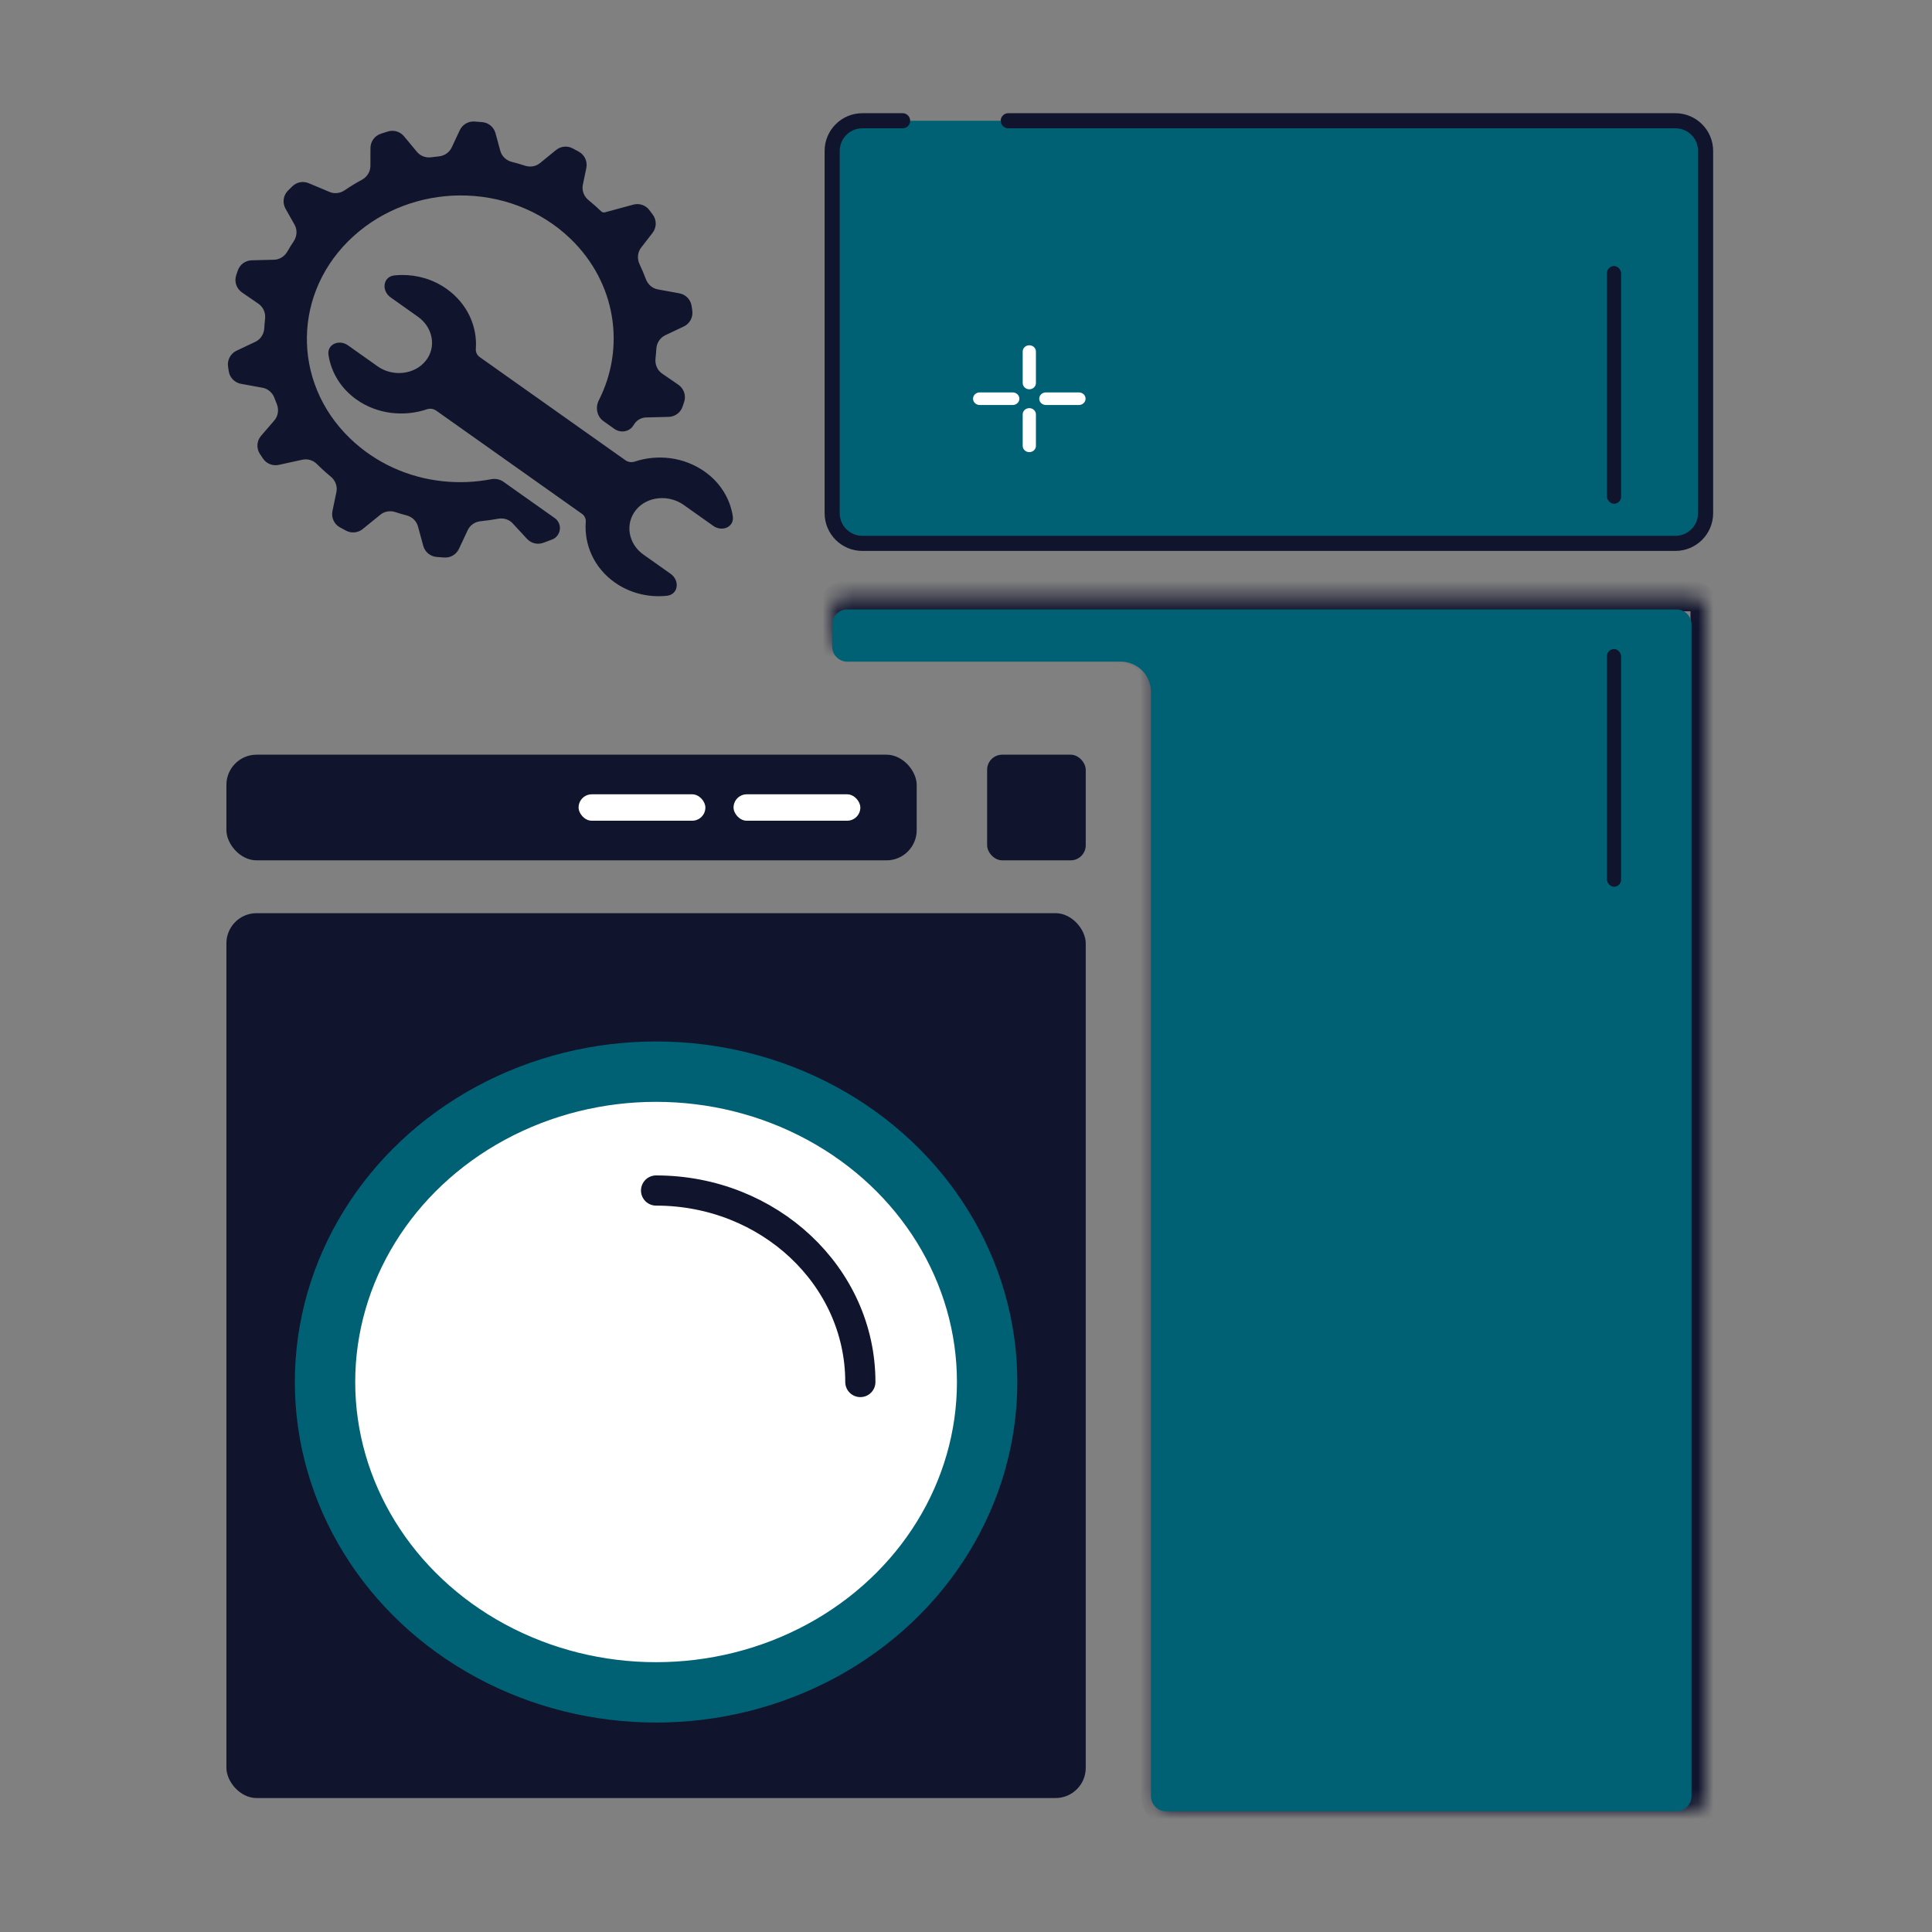 <svg width="128" height="128" viewBox="0 0 128 128" fill="none" xmlns="http://www.w3.org/2000/svg">
<rect x="0" y="0" width="128" height="128" fill="#808080" stroke="none"/>
<rect x="55.133" y="8" width="57.867" height="28" rx="2" fill="#006174"/>
<path d="M59.8 8H57.133C56.029 8 55.133 8.895 55.133 10V34C55.133 35.105 56.029 36 57.133 36H111C112.105 36 113 35.105 113 34V10C113 8.895 112.105 8 111 8H66.8" stroke="#11142D" stroke-linecap="round"/>
<mask id="path-3-inside-1_260_7024" fill="white">
<path fill-rule="evenodd" clip-rule="evenodd" d="M113 40.5C113 39.948 112.552 39.5 112 39.5H56.133C55.581 39.5 55.133 39.948 55.133 40.5V42C55.133 42.552 55.581 43 56.133 43H74.6C75.705 43 76.6 43.895 76.6 45V119C76.6 119.552 77.048 120 77.6 120H112C112.552 120 113 119.552 113 119V40.5Z"/>
</mask>
<path d="M56.133 40.5H112V38.5H56.133V40.5ZM56.133 42V40.5H54.133V42H56.133ZM56.133 44H74.6V42H56.133V44ZM74.6 44C75.152 44 75.6 44.448 75.6 45H77.6C77.6 43.343 76.257 42 74.6 42V44ZM75.6 45V119H77.6V45H75.6ZM112 119H77.6V121H112V119ZM112 40.5V119H114V40.5H112ZM54.133 42C54.133 43.105 55.029 44 56.133 44V42H54.133ZM112 121C113.105 121 114 120.105 114 119H112V121ZM112 40.5H114C114 39.395 113.105 38.5 112 38.5V40.5ZM75.6 119C75.6 120.105 76.496 121 77.6 121V119H75.6ZM56.133 38.5C55.029 38.5 54.133 39.395 54.133 40.5H56.133L56.133 40.5V38.5Z" fill="#11142D" mask="url(#path-3-inside-1_260_7024)"/>
<path fill-rule="evenodd" clip-rule="evenodd" d="M112.067 41.375C112.067 40.823 111.619 40.375 111.067 40.375H56.133C55.581 40.375 55.133 40.823 55.133 41.375V42.837C55.133 43.389 55.581 43.837 56.133 43.837H74.254C75.358 43.837 76.254 44.732 76.254 45.837V119C76.254 119.552 76.701 120 77.254 120H111.067C111.619 120 112.067 119.552 112.067 119V41.375Z" fill="#006174"/>
<rect x="106.467" y="43" width="0.933" height="15.75" rx="0.467" fill="#11142D"/>
<rect x="106.467" y="17.625" width="0.933" height="15.75" rx="0.467" fill="#11142D"/>
<rect x="15" y="60.5" width="56.933" height="58.625" rx="2" fill="#11142D"/>
<rect x="65.4" y="50" width="6.533" height="7" rx="1" fill="#11142D"/>
<rect x="15" y="50" width="45.733" height="7" rx="2" fill="#11142D"/>
<rect x="38.333" y="52.625" width="8.4" height="1.75" rx="0.875" fill="white"/>
<rect x="48.6" y="52.625" width="8.4" height="1.75" rx="0.875" fill="white"/>
<ellipse cx="43.467" cy="91.562" rx="21.933" ry="20.562" fill="white" stroke="#006174" stroke-width="4"/>
<path d="M57 91.562C57 84.555 50.941 78.875 43.467 78.875" stroke="#11142D" stroke-width="2" stroke-linecap="round"/>
<path d="M67.756 23.291C67.756 23.061 67.952 22.875 68.194 22.875C68.436 22.875 68.633 23.061 68.633 23.291V25.374C68.633 25.604 68.436 25.791 68.194 25.791C67.952 25.791 67.756 25.604 67.756 25.374V23.291Z" fill="white"/>
<path d="M64.905 26.832C64.663 26.832 64.467 26.645 64.467 26.415C64.467 26.185 64.663 25.999 64.905 25.999L67.098 25.999C67.34 25.999 67.536 26.185 67.536 26.415C67.536 26.645 67.34 26.832 67.098 26.832L64.905 26.832Z" fill="white"/>
<path d="M67.756 27.456C67.756 27.226 67.952 27.04 68.194 27.04C68.437 27.04 68.633 27.226 68.633 27.456V29.539C68.633 29.769 68.437 29.955 68.194 29.955C67.952 29.955 67.756 29.769 67.756 29.539V27.456Z" fill="white"/>
<path d="M69.29 26.832C69.048 26.832 68.852 26.645 68.852 26.415C68.852 26.185 69.048 25.999 69.29 25.999L71.483 25.999C71.725 25.999 71.922 26.185 71.922 26.415C71.922 26.645 71.725 26.832 71.483 26.832L69.29 26.832Z" fill="white"/>
<path d="M31.444 8.052C31.03 8.021 30.64 8.249 30.463 8.625L29.924 9.774C29.768 10.106 29.442 10.323 29.076 10.36C28.908 10.377 28.741 10.397 28.573 10.42C28.216 10.469 27.855 10.339 27.624 10.062L26.766 9.028C26.506 8.715 26.082 8.59 25.694 8.713L25.241 8.857C24.827 8.989 24.546 9.372 24.544 9.807L24.54 10.997C24.538 11.38 24.316 11.726 23.979 11.909C23.587 12.121 23.204 12.354 22.832 12.608C22.539 12.808 22.166 12.856 21.839 12.719L20.454 12.137C20.081 11.98 19.649 12.064 19.362 12.349L19.083 12.626C18.763 12.943 18.695 13.435 18.917 13.828L19.515 14.886C19.71 15.232 19.679 15.659 19.458 15.989C19.309 16.212 19.168 16.439 19.035 16.67C18.852 16.988 18.523 17.199 18.156 17.208L16.674 17.246C16.254 17.257 15.885 17.529 15.752 17.928L15.65 18.232C15.508 18.655 15.664 19.121 16.031 19.374L17.125 20.126C17.447 20.347 17.606 20.734 17.562 21.122C17.539 21.329 17.521 21.537 17.509 21.746C17.487 22.13 17.268 22.48 16.92 22.645L15.671 23.235C15.273 23.424 15.044 23.851 15.11 24.287L15.155 24.593C15.218 25.016 15.544 25.352 15.964 25.429L17.395 25.69C17.763 25.757 18.059 26.025 18.187 26.376C18.235 26.508 18.285 26.638 18.338 26.768C18.487 27.135 18.433 27.557 18.174 27.857L17.298 28.872C17.003 29.214 16.974 29.71 17.225 30.084L17.425 30.381C17.654 30.721 18.067 30.887 18.468 30.799L20.04 30.456C20.389 30.38 20.75 30.497 21.002 30.75C21.052 30.801 21.103 30.851 21.154 30.9C21.399 31.137 21.653 31.363 21.917 31.581C22.217 31.828 22.367 32.217 22.288 32.598L22.026 33.861C21.936 34.294 22.141 34.735 22.53 34.945L22.923 35.156C23.279 35.348 23.715 35.307 24.028 35.052L25.203 34.098C25.478 33.874 25.851 33.815 26.189 33.926C26.437 34.007 26.688 34.081 26.941 34.148C27.302 34.243 27.593 34.515 27.691 34.875L28.043 36.166C28.155 36.574 28.51 36.867 28.932 36.9L29.424 36.937C29.838 36.969 30.229 36.741 30.405 36.365L30.991 35.118C31.147 34.786 31.474 34.569 31.839 34.532C32.23 34.494 32.62 34.439 33.007 34.367C33.359 34.302 33.724 34.412 33.967 34.675L34.917 35.702C35.193 36 35.621 36.102 36.001 35.96L36.57 35.748C36.901 35.624 37.114 35.299 37.096 34.946C37.083 34.698 36.957 34.47 36.755 34.326L33.349 31.916C33.115 31.75 32.821 31.696 32.54 31.75C31.485 31.952 30.404 31.996 29.339 31.884C27.074 31.646 24.897 30.691 23.189 29.043C19.285 25.274 19.396 19.279 23.434 15.635C25.39 13.87 27.906 12.975 30.424 12.949C33.105 12.922 35.789 13.881 37.802 15.824C40.832 18.749 41.442 23.039 39.675 26.516C39.433 26.994 39.542 27.591 39.98 27.901L40.704 28.414C41.129 28.715 41.723 28.61 41.981 28.158C42.151 27.861 42.457 27.666 42.798 27.657L44.302 27.619C44.722 27.608 45.09 27.336 45.224 26.937L45.326 26.633C45.468 26.21 45.312 25.744 44.944 25.491L43.865 24.749C43.544 24.528 43.385 24.141 43.429 23.754C43.453 23.541 43.471 23.328 43.483 23.115C43.505 22.73 43.724 22.378 44.072 22.213L45.306 21.628C45.704 21.439 45.931 21.012 45.866 20.577L45.821 20.27C45.757 19.847 45.432 19.511 45.011 19.434L43.58 19.172C43.214 19.105 42.919 18.84 42.79 18.491C42.667 18.157 42.528 17.829 42.374 17.508C42.203 17.149 42.233 16.721 42.476 16.407L43.235 15.426C43.511 15.069 43.514 14.572 43.242 14.212L43.022 13.919C42.776 13.593 42.356 13.45 41.962 13.557L40.072 14.069C39.987 14.092 39.898 14.067 39.835 14.006C39.567 13.747 39.286 13.499 38.995 13.263C38.69 13.016 38.535 12.623 38.615 12.239L38.846 11.128C38.935 10.695 38.73 10.255 38.341 10.045L37.948 9.833C37.592 9.641 37.156 9.682 36.843 9.937L35.773 10.807C35.497 11.031 35.124 11.089 34.787 10.979C34.495 10.884 34.201 10.799 33.905 10.724C33.541 10.631 33.246 10.358 33.147 9.995L32.828 8.824C32.716 8.416 32.361 8.122 31.939 8.09L31.444 8.052ZM26.608 18.219C26.608 18.219 26.608 18.219 26.608 18.219C26.449 18.22 26.291 18.23 26.133 18.246C25.367 18.326 25.255 19.26 25.883 19.705L27.694 20.988C28.669 21.678 28.946 22.991 28.198 23.913C27.449 24.835 26.011 24.973 25.021 24.273L23.055 22.88C22.464 22.462 21.653 22.806 21.764 23.522C21.939 24.655 22.565 25.724 23.624 26.474C24.996 27.445 26.758 27.627 28.276 27.119L28.282 27.116C28.492 27.046 28.723 27.08 28.904 27.208L38.547 34.036L38.558 34.044C38.73 34.165 38.825 34.367 38.809 34.577C38.693 36.078 39.351 37.613 40.724 38.585C41.756 39.316 42.99 39.595 44.179 39.472C44.945 39.393 45.058 38.461 44.429 38.016L42.621 36.736C41.631 36.035 41.388 34.705 42.137 33.784C42.886 32.863 44.316 32.758 45.291 33.449L47.257 34.841C47.848 35.26 48.659 34.915 48.549 34.199C48.373 33.066 47.749 31.997 46.691 31.248C45.313 30.272 43.566 30.079 42.057 30.58L42.053 30.581C41.843 30.651 41.612 30.617 41.431 30.489L31.788 23.661L31.775 23.651C31.605 23.531 31.51 23.33 31.525 23.122C31.636 21.632 30.965 20.113 29.588 19.138C28.694 18.505 27.647 18.208 26.608 18.219C26.608 18.219 26.608 18.219 26.608 18.219ZM29.339 24.688C29.551 24.428 29.928 24.377 30.202 24.571L40.849 32.111C41.149 32.324 41.208 32.747 40.975 33.033C40.764 33.294 40.386 33.346 40.112 33.152L29.465 25.611C29.164 25.398 29.106 24.974 29.339 24.688Z" fill="#11142D"/>
<rect width="15.294" height="1.793" rx="0.897" transform="matrix(0.817 0.577 -0.626 0.78 29.189 23.75)" fill="#11142D"/>
</svg>
